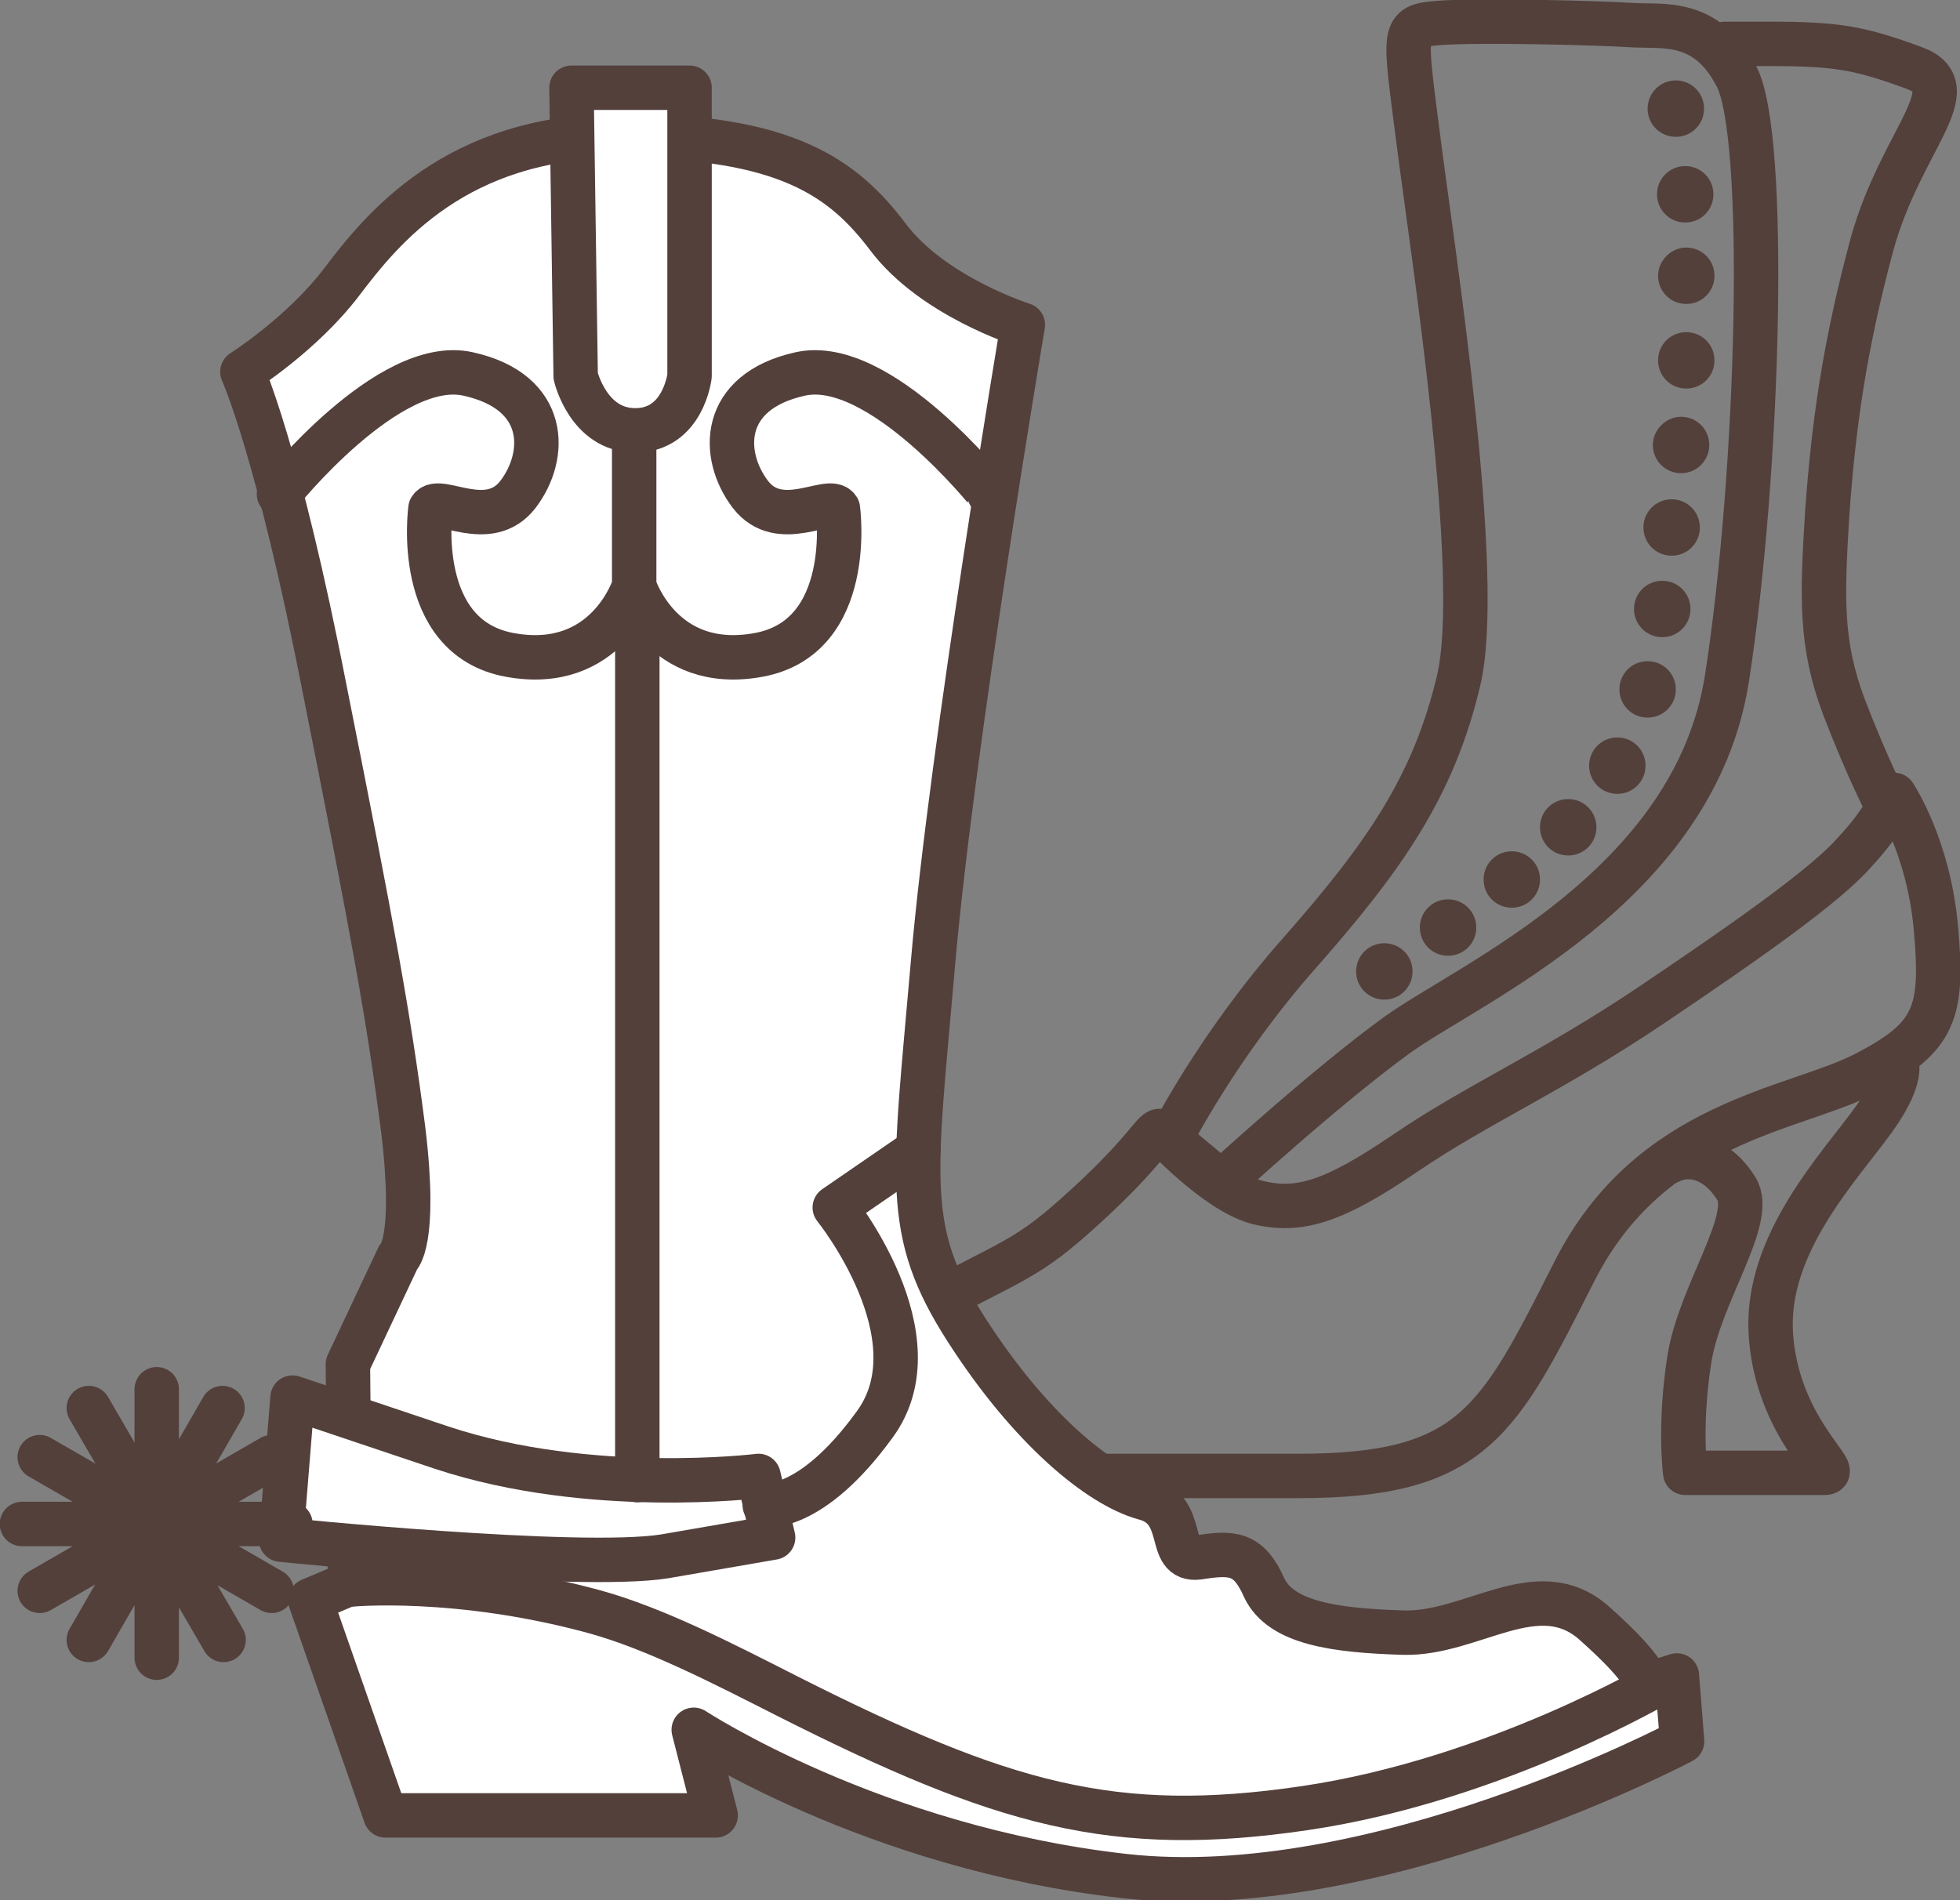 <svg version="1.1" id="Слой_1" xmlns="http://www.w3.org/2000/svg" x="0" y="0" viewBox="0 0 187.6 181.9" xml:space="preserve"><rect x="0" y="0" width="187.6" height="181.9" fill="#808080" stroke="none"/><style>.st0{fill-rule:evenodd;clip-rule:evenodd}.st0,.st1,.st3{fill:none;stroke:#53403b;stroke-width:4.252;stroke-linecap:round;stroke-linejoin:round;stroke-miterlimit:22.926}.st3{fill-rule:evenodd;clip-rule:evenodd;fill:#fff}</style><path class="st0" d="M181.3 76.1s3.3 4.9 4 12.8c.7 8 0 10.4-6.8 13.9s-20.5 4.5-27.8 18.9c-7.3 14.4-9.7 19.6-26.4 19.6H80.9c-4.7-.1-3.5-2.7-3.6-3.7 0-.6-2.8-5 8.8-11.2 11.6-6.2 12-5.6 17.9-11 5.9-5.4 6.5-7.4 7.1-7.1 0 0 5.2 5.7 9.2 6.8 4 1 7.3 0 14.2-4.7 6.9-4.7 14.1-7.8 23.6-14.2 9.5-6.4 16.7-11.5 19.4-14.6 3-3.2 3.8-5.5 3.8-5.5z"/><path class="st1" d="M181.3 101.2s1.4 1.3-1.9 5.9c-3.3 4.6-10.5 12-9.9 20.7.6 8.8 6.7 13.2 5.2 13.2h-13.4s-.6-4.6.4-10.9c1-6.3 6.3-13.4 4.5-16.3-1.8-2.9-4.4-3.6-6.4-2.6m20.9-33.9s-1.9-3.6-4.2-9.6c-2.3-6.1-2.1-10.6-1.6-18.7.6-8.2 1.6-15.7 4.3-25.7 2.8-10 9.2-14.9 4-16.8-5.2-1.9-7.3-2.3-13.9-2.3h-4.2"/><path class="st0" d="M116.9 113.2s9.9-9.1 16.8-14.1 28.5-14.2 31.6-34.2c3.1-20 3.9-52 .9-57.6-2.9-5.6-7.1-4.7-10.1-4.9-2.9-.2-14.7-.5-18.4-.2-3.6.3-3.3.5-1.9 11.5 1.4 10.9 6.2 41.5 3.8 51.5-2.4 10.1-7.1 16.8-15.1 25.9-8 9-12.5 18-12.5 18l4.9 4.1z"/><path d="M160.4 7.7c1.5 0 2.7 1.2 2.7 2.7 0 1.5-1.2 2.7-2.7 2.7-1.5 0-2.7-1.2-2.7-2.7 0-1.5 1.2-2.7 2.7-2.7zm.9 8.2c1.5 0 2.7 1.2 2.7 2.7 0 1.5-1.2 2.7-2.7 2.7-1.5 0-2.7-1.2-2.7-2.7 0-1.5 1.2-2.7 2.7-2.7zm.1 7.8c1.5 0 2.7 1.2 2.7 2.7 0 1.5-1.2 2.7-2.7 2.7-1.5 0-2.7-1.2-2.7-2.7 0-1.4 1.2-2.7 2.7-2.7zm0 8.1c1.5 0 2.7 1.2 2.7 2.7 0 1.5-1.2 2.7-2.7 2.7-1.5 0-2.7-1.2-2.7-2.7 0-1.5 1.2-2.7 2.7-2.7zm-.5 8.1c1.5 0 2.7 1.2 2.7 2.7 0 1.5-1.2 2.7-2.7 2.7-1.5 0-2.7-1.2-2.7-2.7 0-1.4 1.2-2.7 2.7-2.7zm-.9 7.9c1.5 0 2.7 1.2 2.7 2.7 0 1.5-1.2 2.7-2.7 2.7s-2.7-1.2-2.7-2.7c0-1.5 1.2-2.7 2.7-2.7zm-.9 7.8c1.5 0 2.7 1.2 2.7 2.7 0 1.5-1.2 2.7-2.7 2.7-1.5 0-2.7-1.2-2.7-2.7 0-1.5 1.2-2.7 2.7-2.7zm-1.4 7.7c1.5 0 2.7 1.2 2.7 2.7 0 1.5-1.2 2.7-2.7 2.7-1.5 0-2.7-1.2-2.7-2.7 0-1.5 1.2-2.7 2.7-2.7zm-2.9 7.3c1.5 0 2.7 1.2 2.7 2.7 0 1.5-1.2 2.7-2.7 2.7-1.5 0-2.7-1.2-2.7-2.7 0-1.5 1.2-2.7 2.7-2.7zm-4.7 5.9c1.5 0 2.7 1.2 2.7 2.7 0 1.5-1.2 2.7-2.7 2.7-1.5 0-2.7-1.2-2.7-2.7 0-1.5 1.2-2.7 2.7-2.7zm-5.4 5c1.5 0 2.7 1.2 2.7 2.7 0 1.5-1.2 2.7-2.7 2.7-1.5 0-2.7-1.2-2.7-2.7 0-1.5 1.2-2.7 2.7-2.7zm-6.1 4.6c1.5 0 2.7 1.2 2.7 2.7 0 1.5-1.2 2.7-2.7 2.7-1.5 0-2.7-1.2-2.7-2.7 0-1.5 1.2-2.7 2.7-2.7zm-6.1 4.2c1.5 0 2.7 1.2 2.7 2.7 0 1.5-1.2 2.7-2.7 2.7-1.5 0-2.7-1.2-2.7-2.7 0-1.5 1.2-2.7 2.7-2.7z" fill-rule="evenodd" clip-rule="evenodd" fill="#53403b"/><path class="st3" d="M68.5 173.8H36.9l-7.2-20.6 3.8-1.6-.2-21 4.8-10.2s1.8-1.4.5-12.2c-1.4-10.9-2.9-19-7.5-42.1-4.5-23.1-7.9-30.5-7.9-30.5s5.7-3.6 9.5-8.6 10.9-14 26.7-14 21.3 4 25.6 9.7c4.3 5.7 12.9 8.4 12.9 8.4s-6.8 40.3-8.6 61.1c-1.8 20.8-2.9 25.6 3.2 35.1s12.7 14.9 17 16.1c4.3 1.1 2 6.1 5.2 5.7 3.2-.5 4.8-.5 6.3 2.9 1.6 3.4 6.8 4.1 13.3 4.3 6.6.2 12.9-5.7 18.3-.9s5 5.9 5 5.9l2.9-.9.5 6.3s-29.4 15.6-53.4 12.9c-24-2.7-41.2-14-41.2-14l2.1 8.2z"/><path class="st1" d="M33.5 151.7s10.2-1 23.4 2.6c5.8 1.6 12.2 4.9 18.5 8.1 20.6 10.4 31.2 13.4 49.5 10.7 18.3-2.7 34.3-12.2 34.3-12.2"/><path class="st3" d="M28 133.8l-1.1 13.6s28.5 2.9 36.7 1.6c8.1-1.4 10.4-1.8 10.4-1.8l-1.4-5.9s-16.1 2-30.3-2.7L28 133.8zM54.7 8.4H66V36s-.6 5.2-5.2 5.2c-4.5 0-5.7-5.2-5.7-5.2l-.4-27.6z"/><path class="st1" d="M26.7 47.3s10.5-13.2 18.1-11.5c7.7 1.7 7.6 7.8 4.8 11.5s-7.6.1-8.4 1.4c0 0-1.7 12.3 7.6 14 9.3 1.7 11.9-6.6 11.9-6.6m34-8.8S84.2 34.1 76.6 35.8c-7.7 1.7-7.6 7.8-4.8 11.5s7.6.1 8.4 1.4c0 0 1.7 12.3-7.6 14-9.3 1.7-11.9-6.6-11.9-6.6V41.6m27.2 68.5l-8 5.5s10 12.4 3.8 20.8c-6.1 8.4-10.5 7.7-10.5 7.7M61 57.3v84.4M15 133v25.7m-6.5-23.9L21.4 157M3.8 139.5L26 152.3m-23.9-6.4h25.7m-24 6.4L26 139.5M8.5 157l12.8-22.2"/></svg>